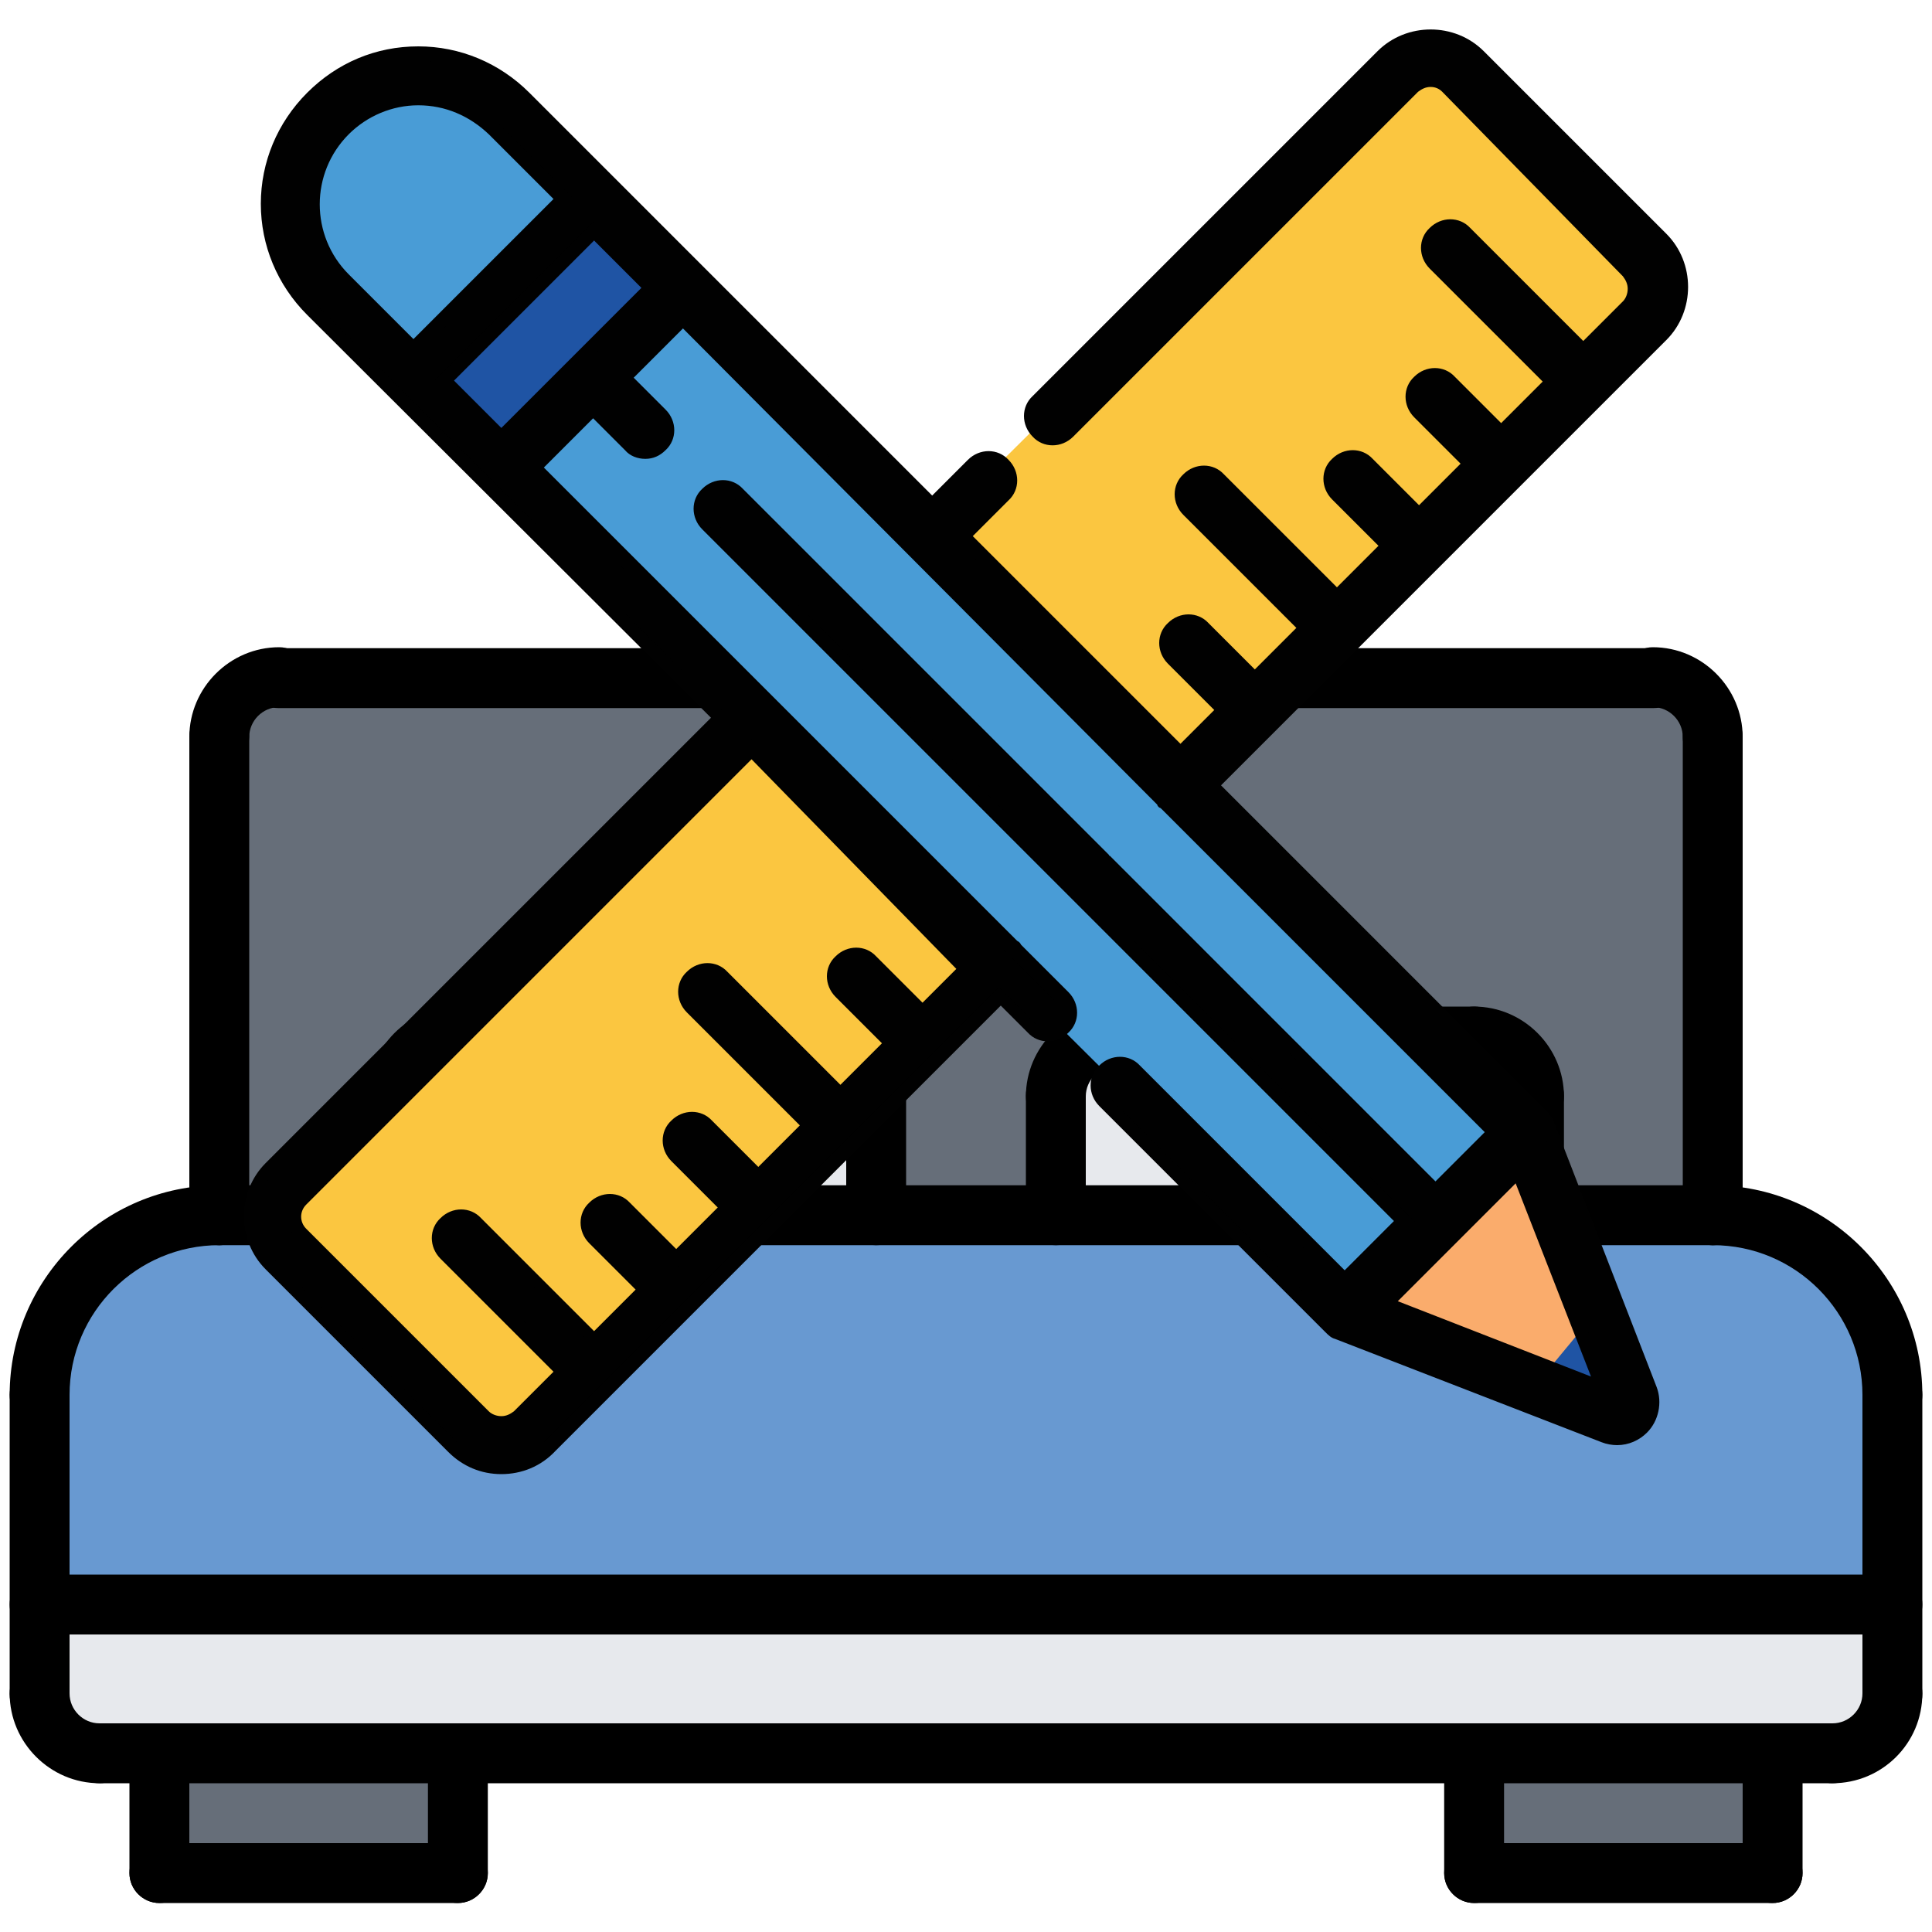 <?xml version="1.0" encoding="utf-8"?>
<!-- Generator: Adobe Illustrator 22.0.1, SVG Export Plug-In . SVG Version: 6.00 Build 0)  -->
<svg version="1.1" id="Capa_1" xmlns="http://www.w3.org/2000/svg" xmlns:xlink="http://www.w3.org/1999/xlink" x="0px" y="0px"
	 viewBox="0 0 200 200" style="enable-background:new 0 0 200 200;" xml:space="preserve">
<style type="text/css">
	.st0{fill:#666E79;}
	.st1{fill:#E7E9ED;}
	.st2{fill:#6899D1;}
	.st3{fill:#1F54A4;}
	.st4{fill:#FAAC6C;}
	.st5{fill:#FBC640;}
	.st6{fill:#499CD6;}
	.st7{fill:#010101;}
</style>
<g>
	<g>
		<path class="st0" d="M177.3,76.3v49.5h-18.6v-12.4c0-3.4-2.8-6.2-6.2-6.2h-37.1c-3.4,0-6.2,2.8-6.2,6.2v12.4H90.7v-12.4
			c0-3.4-2.8-6.2-6.2-6.2H47.4c-3.4,0-6.2,2.8-6.2,6.2v12.4H22.7V76.3c0-3.4,2.8-6.2,6.2-6.2h142.3
			C174.6,70.2,177.3,72.9,177.3,76.3L177.3,76.3z M177.3,76.3"/>
		<path class="st1" d="M90.7,113.5v12.4H41.2v-12.4c0-3.4,2.8-6.2,6.2-6.2h37.1C88,107.3,90.7,110,90.7,113.5L90.7,113.5z
			 M90.7,113.5"/>
		<path class="st1" d="M158.8,113.5v12.4h-49.5v-12.4c0-3.4,2.8-6.2,6.2-6.2h37.1C156,107.3,158.8,110,158.8,113.5L158.8,113.5z
			 M158.8,113.5"/>
		<rect x="152.6" y="181.5" class="st0" width="30.9" height="12.4"/>
		<rect x="16.5" y="181.5" class="st0" width="30.9" height="12.4"/>
		<path class="st1" d="M195.9,175.3c0,3.4-2.8,6.2-6.2,6.2H10.3c-3.4,0-6.2-2.8-6.2-6.2v-9.3h191.8V175.3z M195.9,175.3"/>
		<path class="st2" d="M177.3,125.8c10.2,0,18.6,8.3,18.6,18.6v21.7H4.1v-21.7c0-10.3,8.3-18.6,18.6-18.6H177.3z M177.3,125.8"/>
		<path d="M4.1,147.5c-1.7,0-3.1-1.4-3.1-3.1c0-11.9,9.7-21.7,21.7-21.7c1.7,0,3.1,1.4,3.1,3.1c0,1.7-1.4,3.1-3.1,3.1
			c-8.5,0-15.5,6.9-15.5,15.5C7.2,146.1,5.8,147.5,4.1,147.5L4.1,147.5z M4.1,147.5"/>
		<path d="M195.9,147.5c-1.7,0-3.1-1.4-3.1-3.1c0-8.5-6.9-15.5-15.5-15.5c-1.7,0-3.1-1.4-3.1-3.1c0-1.7,1.4-3.1,3.1-3.1
			c11.9,0,21.7,9.7,21.7,21.7C199,146.1,197.6,147.5,195.9,147.5L195.9,147.5z M195.9,147.5"/>
		<path d="M177.3,128.9H22.7c-1.7,0-3.1-1.4-3.1-3.1c0-1.7,1.4-3.1,3.1-3.1h154.7c1.7,0,3.1,1.4,3.1,3.1
			C180.4,127.6,179.1,128.9,177.3,128.9L177.3,128.9z M177.3,128.9"/>
		<path d="M4.1,178.5c-1.7,0-3.1-1.4-3.1-3.1v-31c0-1.7,1.4-3.1,3.1-3.1s3.1,1.4,3.1,3.1v31C7.2,177.1,5.8,178.5,4.1,178.5
			L4.1,178.5z M4.1,178.5"/>
		<path d="M10.3,184.6c-5.1,0-9.3-4.2-9.3-9.3c0-1.7,1.4-3.1,3.1-3.1s3.1,1.4,3.1,3.1c0,1.7,1.4,3.1,3.1,3.1c1.7,0,3.1,1.4,3.1,3.1
			C13.4,183.3,12,184.6,10.3,184.6L10.3,184.6z M10.3,184.6"/>
		<path d="M195.9,178.5c-1.7,0-3.1-1.4-3.1-3.1v-31c0-1.7,1.4-3.1,3.1-3.1c1.7,0,3.1,1.4,3.1,3.1v31
			C199,177.1,197.6,178.5,195.9,178.5L195.9,178.5z M195.9,178.5"/>
		<path d="M189.7,184.6c-1.7,0-3.1-1.4-3.1-3.1c0-1.7,1.4-3.1,3.1-3.1c1.7,0,3.1-1.4,3.1-3.1c0-1.7,1.4-3.1,3.1-3.1
			c1.7,0,3.1,1.4,3.1,3.1C199,180.5,194.8,184.6,189.7,184.6L189.7,184.6z M189.7,184.6"/>
		<path d="M189.7,184.6H10.3c-1.7,0-3.1-1.4-3.1-3.1c0-1.7,1.4-3.1,3.1-3.1h179.4c1.7,0,3.1,1.4,3.1,3.1
			C192.8,183.3,191.4,184.6,189.7,184.6L189.7,184.6z M189.7,184.6"/>
		<path d="M195.9,169.2H4.1c-1.7,0-3.1-1.4-3.1-3.1c0-1.7,1.4-3.1,3.1-3.1h191.8c1.7,0,3.1,1.4,3.1,3.1
			C199,167.8,197.6,169.2,195.9,169.2L195.9,169.2z M195.9,169.2"/>
		<path d="M16.5,197c-1.7,0-3.1-1.4-3.1-3.1v-12.4c0-1.7,1.4-3.1,3.1-3.1c1.7,0,3.1,1.4,3.1,3.1v12.4C19.6,195.6,18.2,197,16.5,197
			L16.5,197z M16.5,197"/>
		<path d="M47.4,197H16.5c-1.7,0-3.1-1.4-3.1-3.1c0-1.7,1.4-3.1,3.1-3.1h30.9c1.7,0,3.1,1.4,3.1,3.1C50.5,195.6,49.1,197,47.4,197
			L47.4,197z M47.4,197"/>
		<path d="M47.4,197c-1.7,0-3.1-1.4-3.1-3.1v-12.4c0-1.7,1.4-3.1,3.1-3.1c1.7,0,3.1,1.4,3.1,3.1v12.4C50.5,195.6,49.1,197,47.4,197
			L47.4,197z M47.4,197"/>
		<path d="M152.6,197c-1.7,0-3.1-1.4-3.1-3.1v-12.4c0-1.7,1.4-3.1,3.1-3.1c1.7,0,3.1,1.4,3.1,3.1v12.4
			C155.7,195.6,154.3,197,152.6,197L152.6,197z M152.6,197"/>
		<path d="M183.5,197h-30.9c-1.7,0-3.1-1.4-3.1-3.1c0-1.7,1.4-3.1,3.1-3.1h30.9c1.7,0,3.1,1.4,3.1,3.1
			C186.6,195.6,185.2,197,183.5,197L183.5,197z M183.5,197"/>
		<path d="M183.5,197c-1.7,0-3.1-1.4-3.1-3.1v-12.4c0-1.7,1.4-3.1,3.1-3.1c1.7,0,3.1,1.4,3.1,3.1v12.4
			C186.6,195.6,185.2,197,183.5,197L183.5,197z M183.5,197"/>
		<path d="M22.7,128.9c-1.7,0-3.1-1.4-3.1-3.1V76.3c0-1.7,1.4-3.1,3.1-3.1c1.7,0,3.1,1.4,3.1,3.1v49.5
			C25.7,127.6,24.4,128.9,22.7,128.9L22.7,128.9z M22.7,128.9"/>
		<path d="M177.3,128.9c-1.7,0-3.1-1.4-3.1-3.1V76.3c0-1.7,1.4-3.1,3.1-3.1c1.7,0,3.1,1.4,3.1,3.1v49.5
			C180.4,127.6,179.1,128.9,177.3,128.9L177.3,128.9z M177.3,128.9"/>
		<path d="M171.2,73.3H28.8c-1.7,0-3.1-1.4-3.1-3.1c0-1.7,1.4-3.1,3.1-3.1h142.3c1.7,0,3.1,1.4,3.1,3.1
			C174.2,71.9,172.9,73.3,171.2,73.3L171.2,73.3z M171.2,73.3"/>
		<path d="M41.2,116.6c-1.7,0-3.1-1.4-3.1-3.1c0-5.1,4.2-9.3,9.3-9.3c1.7,0,3.1,1.4,3.1,3.1c0,1.7-1.4,3.1-3.1,3.1
			c-1.7,0-3.1,1.4-3.1,3.1C44.3,115.2,42.9,116.6,41.2,116.6L41.2,116.6z M41.2,116.6"/>
		<path d="M90.7,116.6c-1.7,0-3.1-1.4-3.1-3.1c0-1.7-1.4-3.1-3.1-3.1c-1.7,0-3.1-1.4-3.1-3.1c0-1.7,1.4-3.1,3.1-3.1
			c5.1,0,9.3,4.2,9.3,9.3C93.8,115.2,92.4,116.6,90.7,116.6L90.7,116.6z M90.7,116.6"/>
		<path d="M41.2,128.9c-1.7,0-3.1-1.4-3.1-3.1v-12.4c0-1.7,1.4-3.1,3.1-3.1c1.7,0,3.1,1.4,3.1,3.1v12.4
			C44.3,127.6,42.9,128.9,41.2,128.9L41.2,128.9z M41.2,128.9"/>
		<path d="M90.7,128.9c-1.7,0-3.1-1.4-3.1-3.1v-12.4c0-1.7,1.4-3.1,3.1-3.1c1.7,0,3.1,1.4,3.1,3.1v12.4
			C93.8,127.6,92.4,128.9,90.7,128.9L90.7,128.9z M90.7,128.9"/>
		<path d="M84.5,110.4H47.4c-1.7,0-3.1-1.4-3.1-3.1c0-1.7,1.4-3.1,3.1-3.1h37.1c1.7,0,3.1,1.4,3.1,3.1
			C87.6,109,86.2,110.4,84.5,110.4L84.5,110.4z M84.5,110.4"/>
		<path d="M109.3,116.6c-1.7,0-3.1-1.4-3.1-3.1c0-5.1,4.2-9.3,9.3-9.3c1.7,0,3.1,1.4,3.1,3.1c0,1.7-1.4,3.1-3.1,3.1
			c-1.7,0-3.1,1.4-3.1,3.1C112.4,115.2,111,116.6,109.3,116.6L109.3,116.6z M109.3,116.6"/>
		<path d="M158.8,116.6c-1.7,0-3.1-1.4-3.1-3.1c0-1.7-1.4-3.1-3.1-3.1c-1.7,0-3.1-1.4-3.1-3.1c0-1.7,1.4-3.1,3.1-3.1
			c5.1,0,9.3,4.2,9.3,9.3C161.9,115.2,160.5,116.6,158.8,116.6L158.8,116.6z M158.8,116.6"/>
		<path d="M109.3,128.9c-1.7,0-3.1-1.4-3.1-3.1v-12.4c0-1.7,1.4-3.1,3.1-3.1s3.1,1.4,3.1,3.1v12.4
			C112.4,127.6,111,128.9,109.3,128.9L109.3,128.9z M109.3,128.9"/>
		<path d="M158.8,128.9c-1.7,0-3.1-1.4-3.1-3.1v-12.4c0-1.7,1.4-3.1,3.1-3.1c1.7,0,3.1,1.4,3.1,3.1v12.4
			C161.9,127.6,160.5,128.9,158.8,128.9L158.8,128.9z M158.8,128.9"/>
		<path d="M152.6,110.4h-37.1c-1.7,0-3.1-1.4-3.1-3.1c0-1.7,1.4-3.1,3.1-3.1h37.1c1.7,0,3.1,1.4,3.1,3.1
			C155.7,109,154.3,110.4,152.6,110.4L152.6,110.4z M152.6,110.4"/>
		<path d="M22.7,79.4c-1.7,0-3.1-1.4-3.1-3.1c0-5.1,4.2-9.3,9.3-9.3c1.7,0,3.1,1.4,3.1,3.1c0,1.7-1.4,3.1-3.1,3.1
			c-1.7,0-3.1,1.4-3.1,3.1C25.7,78.1,24.4,79.4,22.7,79.4L22.7,79.4z M22.7,79.4"/>
		<path d="M177.3,79.4c-1.7,0-3.1-1.4-3.1-3.1c0-1.7-1.4-3.1-3.1-3.1c-1.7,0-3.1-1.4-3.1-3.1c0-1.7,1.4-3.1,3.1-3.1
			c5.1,0,9.3,4.2,9.3,9.3C180.4,78.1,179.1,79.4,177.3,79.4L177.3,79.4z M177.3,79.4"/>
	</g>
	<polygon class="st3" points="158.1,142 163.9,135.2 167.4,144.1 164.4,144.6 	"/>
	<polygon class="st4" points="140.1,135 158.7,143.7 164.5,136.7 157.8,118.7 	"/>
	<polygon class="st5" points="38.6,112.4 28,125.7 50.9,150 60.9,143.2 111.8,92 172.6,31.1 167.9,23.8 148.8,5.5 143.4,8.3 	"/>
	<path class="st6" d="M35.3,10.2l-6,9l3,10.2L138.6,135l19.5-19.3L50.6,10.2C50.6,10.2,46,6,35.3,10.2z"/>
	<polygon class="st3" points="43.3,38.3 61.3,20.8 69.7,29.5 51,47.5 	"/>
	<g>
		<path class="st7" d="M172,24.7L153.1,5.8c-2.8-2.8-7.3-2.8-10,0l-35.7,35.7c-0.9,0.9-0.9,2.3,0,3.2c0.9,0.9,2.3,0.9,3.2,0L146.3,9
			c0.5-0.5,1.1-0.7,1.8-0.7s1.3,0.3,1.8,0.7L168.8,28c0.5,0.5,0.7,1.1,0.7,1.8c0,0.7-0.3,1.3-0.7,1.8l-4.6,4.6L152,24
			c-0.9-0.9-2.3-0.9-3.2,0c-0.9,0.9-0.9,2.3,0,3.2l12.2,12.2l-5.3,5.3l-5.4-5.4c-0.9-0.9-2.3-0.9-3.2,0c-0.9,0.9-0.9,2.3,0,3.2
			l5.4,5.4l-5.3,5.3l-5.4-5.4c-0.9-0.9-2.3-0.9-3.2,0c-0.9,0.9-0.9,2.3,0,3.2l5.4,5.4l-5.3,5.3l-12.2-12.2c-0.9-0.9-2.3-0.9-3.2,0
			c-0.9,0.9-0.9,2.3,0,3.2L135.3,65l-5.3,5.3l-5.4-5.4c-0.9-0.9-2.3-0.9-3.2,0c-0.9,0.9-0.9,2.3,0,3.2l5.4,5.4l-4.5,4.5L99.7,55.6
			l4.2-4.2c0.9-0.9,0.9-2.3,0-3.2c-0.9-0.9-2.3-0.9-3.2,0l-4.2,4.2L54.3,10.2c-2.9-2.9-6.8-4.6-11-4.6c-4.1,0-8.1,1.6-11,4.6
			c-2.9,2.9-4.6,6.8-4.6,11c0,4.1,1.6,8.1,4.6,11l42.2,42.2L28,120.9c-2.8,2.8-2.8,7.3,0,10l18.9,18.9c1.3,1.3,3.1,2.1,5,2.1
			s3.7-0.7,5-2.1l46.6-46.6l3.3,3.3c0.9,0.9,2.3,0.9,3.2,0c0.9-0.9,0.9-2.3,0-3.2l-4.6-4.6c-0.1-0.1-0.2-0.3-0.3-0.4
			s-0.3-0.2-0.4-0.3L55.2,48.5l6.1-6.1l3.8,3.8c0.4,0.4,1,0.7,1.6,0.7c0.6,0,1.2-0.2,1.6-0.7c0.9-0.9,0.9-2.3,0-3.2l-3.8-3.8
			l6.1-6.1l24.2,24.2c0,0,0,0,0,0s0,0,0,0l25.5,25.5c0.1,0.1,0.1,0.2,0.2,0.2c0.1,0.1,0.2,0.1,0.2,0.2l33.9,33.9l-6.1,6.1L114.4,89
			c0,0,0,0-0.1-0.1l-13.7-13.7c0,0,0,0-0.1-0.1L76.5,51.1c-0.9-0.9-2.3-0.9-3.2,0c-0.9,0.9-0.9,2.3,0,3.2l72.2,72.2l-6.1,6.1
			l-21.7-21.7c-0.9-0.9-2.3-0.9-3.2,0c-0.9,0.9-0.9,2.3,0,3.2l23.4,23.4c0.2,0.2,0.5,0.4,0.8,0.5l27.6,10.7c0.4,0.2,0.9,0.3,1.3,0.3
			c1,0,1.9-0.4,2.6-1.1c1-1,1.4-2.6,0.8-4l-10.7-27.6c-0.1-0.3-0.3-0.6-0.5-0.8l-34.2-34.2L172,34.7C174.8,32,174.8,27.5,172,24.7z
			 M35.6,13.4c4.3-4.3,11.2-4.3,15.5,0l7.2,7.2L42.8,36.1l-7.2-7.2C31.3,24.6,31.3,17.7,35.6,13.4z M95.8,104.5l-5.4-5.4
			c-0.9-0.9-2.3-0.9-3.2,0c-0.9,0.9-0.9,2.3,0,3.2l5.4,5.4l-5.3,5.3L75,100.9c-0.9-0.9-2.3-0.9-3.2,0c-0.9,0.9-0.9,2.3,0,3.2
			L84,116.3l-5.3,5.3l-5.4-5.4c-0.9-0.9-2.3-0.9-3.2,0c-0.9,0.9-0.9,2.3,0,3.2l5.4,5.4l-5.3,5.3l-5.4-5.4c-0.9-0.9-2.3-0.9-3.2,0
			c-0.9,0.9-0.9,2.3,0,3.2l5.4,5.4l-5.3,5.3l-12.2-12.2c-0.9-0.9-2.3-0.9-3.2,0c-0.9,0.9-0.9,2.3,0,3.2L58.3,142l-4.6,4.6
			c-0.5,0.5-1.1,0.7-1.8,0.7c-0.7,0-1.3-0.3-1.8-0.7l-18.9-18.9c-1-1-1-2.6,0-3.5l46.6-46.6l22.5,22.5L95.8,104.5z M59.7,37.5
			C59.7,37.5,59.7,37.5,59.7,37.5C59.7,37.5,59.7,37.5,59.7,37.5L52,45.3L46,39.4l15.5-15.5l5.9,5.9L59.7,37.5z M143.4,135
			l13.8-13.8l8.8,22.5L143.4,135z"/>
		<path class="st7" d="M51.9,152.6c-2.1,0-4-0.8-5.5-2.3l-18.9-18.9c-3-3-3-8,0-11l46.1-46.1L31.8,32.6c-3.1-3.1-4.8-7.2-4.8-11.5
			s1.7-8.4,4.8-11.5c3.1-3.1,7.1-4.8,11.5-4.8c4.3,0,8.4,1.7,11.5,4.8l41.7,41.7l3.7-3.7c1.2-1.2,3.1-1.2,4.2,0
			c1.2,1.2,1.2,3.1,0,4.2l-3.7,3.7l21.5,21.5l3.5-3.5l-4.8-4.8c-1.2-1.2-1.2-3.1,0-4.2c1.2-1.2,3.1-1.2,4.2,0l4.8,4.8l4.3-4.3
			l-11.7-11.7c-1.2-1.2-1.2-3.1,0-4.2c1.2-1.2,3.1-1.2,4.2,0l11.7,11.7l4.3-4.3l-4.8-4.8c-1.2-1.2-1.2-3.1,0-4.2
			c1.2-1.2,3.1-1.2,4.2,0l4.8,4.8l4.3-4.3l-4.8-4.8c-1.2-1.2-1.2-3.1,0-4.2c1.2-1.2,3.1-1.2,4.2,0l4.8,4.8l4.3-4.3l-11.7-11.7
			c-1.2-1.2-1.2-3.1,0-4.2c1.2-1.2,3.1-1.2,4.2,0l11.7,11.7l4.1-4.1c0.3-0.3,0.5-0.8,0.5-1.3c0-0.5-0.2-0.9-0.5-1.3L149.3,9.5
			C149,9.2,148.6,9,148.1,9c-0.5,0-0.9,0.2-1.3,0.5l-35.7,35.7c-1.2,1.2-3.1,1.2-4.2,0c-1.2-1.2-1.2-3.1,0-4.2l35.7-35.7
			c3-3,8-3,11,0l18.9,18.9c3,3,3,8,0,11l-46.1,46.1l33.7,33.7c0.3,0.3,0.5,0.6,0.7,1l10.7,27.6c0.6,1.6,0.2,3.5-1,4.7
			c-0.8,0.8-1.9,1.3-3.1,1.3c-0.5,0-1.1-0.1-1.6-0.3l-27.6-10.7c-0.4-0.1-0.7-0.4-1-0.7l-23.4-23.4c-1.2-1.2-1.2-3.1,0-4.2
			c1.2-1.2,3.1-1.2,4.2,0l21.2,21.2l5.1-5.1L72.7,54.8c-1.2-1.2-1.2-3.1,0-4.2c1.2-1.2,3.1-1.2,4.2,0l24.1,24.1c0,0,0,0,0.1,0.1
			l13.7,13.7c0,0,0,0.1,0.1,0.1l33.7,33.7l5.1-5.1l-33.4-33.4c-0.1-0.1-0.2-0.2-0.3-0.2c-0.1-0.1-0.2-0.2-0.2-0.3L70.7,34l-5.1,5.1
			l3.3,3.3c1.2,1.2,1.2,3.1,0,4.2c-0.6,0.6-1.3,0.9-2.1,0.9c-0.8,0-1.6-0.3-2.1-0.9l-3.3-3.3l-5.1,5.1l49,49
			c0.2,0.1,0.3,0.2,0.4,0.4c0.1,0.1,0.3,0.3,0.4,0.4l4.5,4.5c1.2,1.2,1.2,3.1,0,4.2c-1.2,1.2-3.1,1.2-4.2,0l-2.8-2.8l-46.1,46.1
			C56,151.8,54,152.6,51.9,152.6z M43.3,6.3c-4,0-7.7,1.5-10.5,4.3c-2.8,2.8-4.3,6.5-4.3,10.5c0,4,1.5,7.7,4.3,10.5l42.7,42.7
			l-47.1,47.1c-2.5,2.5-2.5,6.5,0,9l18.9,18.9c1.2,1.2,2.8,1.9,4.5,1.9s3.3-0.7,4.5-1.9l47.1-47.1l3.8,3.8c0.6,0.6,1.6,0.6,2.2,0
			c0.6-0.6,0.6-1.6,0-2.2l-4.7-4.7c-0.1-0.1-0.1-0.2-0.2-0.3c-0.1-0.1-0.2-0.2-0.3-0.2l-0.1-0.1L54.2,48.5l7.1-7.1l4.3,4.3
			c0.3,0.3,0.7,0.5,1.1,0.5s0.8-0.2,1.1-0.5c0.6-0.6,0.6-1.6,0-2.2l-4.3-4.3l7.1-7.1L121,82.3c0,0.1,0.1,0.1,0.1,0.2
			c0.1,0.1,0.1,0.1,0.2,0.1l0.1,0.1l34.4,34.4l-7.1,7.1L76,51.6c-0.6-0.6-1.6-0.6-2.2,0c-0.6,0.6-0.6,1.6,0,2.2l72.7,72.7l-7.1,7.1
			L117,111.4c-0.6-0.6-1.6-0.6-2.2,0c-0.6,0.6-0.6,1.6,0,2.2l23.4,23.4c0.2,0.2,0.3,0.3,0.5,0.4l27.6,10.7c0.3,0.1,0.7,0.2,1.1,0.2
			c0.8,0,1.6-0.3,2.1-0.9c0.8-0.8,1.1-2.1,0.7-3.2l-10.7-27.6c-0.1-0.2-0.2-0.4-0.4-0.5l-34.7-34.7l47.1-47.1c2.5-2.5,2.5-6.5,0-9
			L152.6,6.3c-2.5-2.5-6.5-2.5-9,0L107.9,42c-0.6,0.6-0.6,1.6,0,2.2c0.6,0.6,1.6,0.6,2.2,0l35.7-35.7c0.6-0.6,1.4-0.9,2.3-0.9
			c0.9,0,1.7,0.3,2.3,0.9l18.9,18.9c0.6,0.6,0.9,1.4,0.9,2.3c0,0.9-0.3,1.7-0.9,2.3l-5.2,5.2l-12.7-12.7c-0.6-0.6-1.6-0.6-2.2,0
			c-0.6,0.6-0.6,1.6,0,2.2l12.7,12.7l-6.3,6.3l-5.9-5.9c-0.6-0.6-1.6-0.6-2.2,0c-0.6,0.6-0.6,1.6,0,2.2l5.9,5.9l-6.3,6.3l-5.9-5.9
			c-0.6-0.6-1.6-0.6-2.2,0c-0.6,0.6-0.6,1.6,0,2.2l5.9,5.9l-6.3,6.3l-12.7-12.7c-0.6-0.6-1.6-0.6-2.2,0c-0.6,0.6-0.6,1.6,0,2.2
			L136.3,65l-6.3,6.3l-5.9-5.9c-0.6-0.6-1.6-0.6-2.2,0c-0.6,0.6-0.6,1.6,0,2.2l5.9,5.9l-5.5,5.5L98.7,55.6l4.7-4.7
			c0.6-0.6,0.6-1.6,0-2.2c-0.6-0.6-1.6-0.6-2.2,0l-4.7,4.7L53.8,10.7C51,7.9,47.3,6.3,43.3,6.3z M51.9,148c-0.9,0-1.7-0.3-2.3-0.9
			l-18.9-18.9c-1.3-1.3-1.3-3.3,0-4.6l47.1-47.1l23.5,23.5l-5.5,5.5l-5.9-5.9c-0.6-0.6-1.6-0.6-2.2,0c-0.6,0.6-0.6,1.6,0,2.2
			l5.9,5.9l-6.3,6.3l-12.7-12.7c-0.6-0.6-1.6-0.6-2.2,0c-0.6,0.6-0.6,1.6,0,2.2L85,116.3l-6.3,6.3l-5.9-5.9c-0.6-0.6-1.6-0.6-2.2,0
			c-0.6,0.6-0.6,1.6,0,2.2l5.9,5.9l-6.3,6.3l-5.9-5.9c-0.6-0.6-1.6-0.6-2.2,0c-0.6,0.6-0.6,1.6,0,2.2l5.9,5.9l-6.3,6.3L48.9,127
			c-0.6-0.6-1.6-0.6-2.2,0c-0.6,0.6-0.6,1.6,0,2.2L59.4,142l-5.2,5.2C53.6,147.7,52.8,148,51.9,148z M77.8,78.6l-46.1,46.1
			c-0.7,0.7-0.7,1.8,0,2.5l18.9,18.9c0.3,0.3,0.8,0.5,1.3,0.5c0.5,0,0.9-0.2,1.3-0.5l4.1-4.1l-11.7-11.7c-1.2-1.2-1.2-3.1,0-4.2
			c1.2-1.2,3.1-1.2,4.2,0l11.7,11.7l4.3-4.3l-4.8-4.8c-1.2-1.2-1.2-3.1,0-4.2c1.2-1.2,3.1-1.2,4.2,0l4.8,4.8l4.3-4.3l-4.8-4.8
			c-1.2-1.2-1.2-3.1,0-4.2c1.2-1.2,3.1-1.2,4.2,0l4.8,4.8l4.3-4.3l-11.7-11.7c-1.2-1.2-1.2-3.1,0-4.2c1.2-1.2,3.1-1.2,4.2,0
			l11.7,11.7l4.3-4.3l-4.8-4.8c-1.2-1.2-1.2-3.1,0-4.2c1.2-1.2,3.1-1.2,4.2,0l4.8,4.8l3.5-3.5L77.8,78.6z M167.2,145l-25.1-9.7
			l15.3-15.3L167.2,145z M144.7,134.7l20,7.8l-7.8-20L144.7,134.7z M52,46.3L45,39.4l16.5-16.5l6.9,6.9L52,46.3z M47,39.4l4.9,4.9
			l14.5-14.5l-4.9-4.9L47,39.4z M42.8,37.1l-7.7-7.7c-4.6-4.6-4.6-12,0-16.5l0,0l0,0c2.2-2.2,5.1-3.4,8.3-3.4c3.1,0,6.1,1.2,8.3,3.4
			l7.7,7.7L42.8,37.1z M43.3,10.9c-2.7,0-5.3,1.1-7.2,3l0,0c-4,4-4,10.5,0,14.5l6.7,6.7l14.5-14.5l-6.7-6.7
			C48.6,12,46.1,10.9,43.3,10.9z"/>
	</g>
</g>
</svg>
